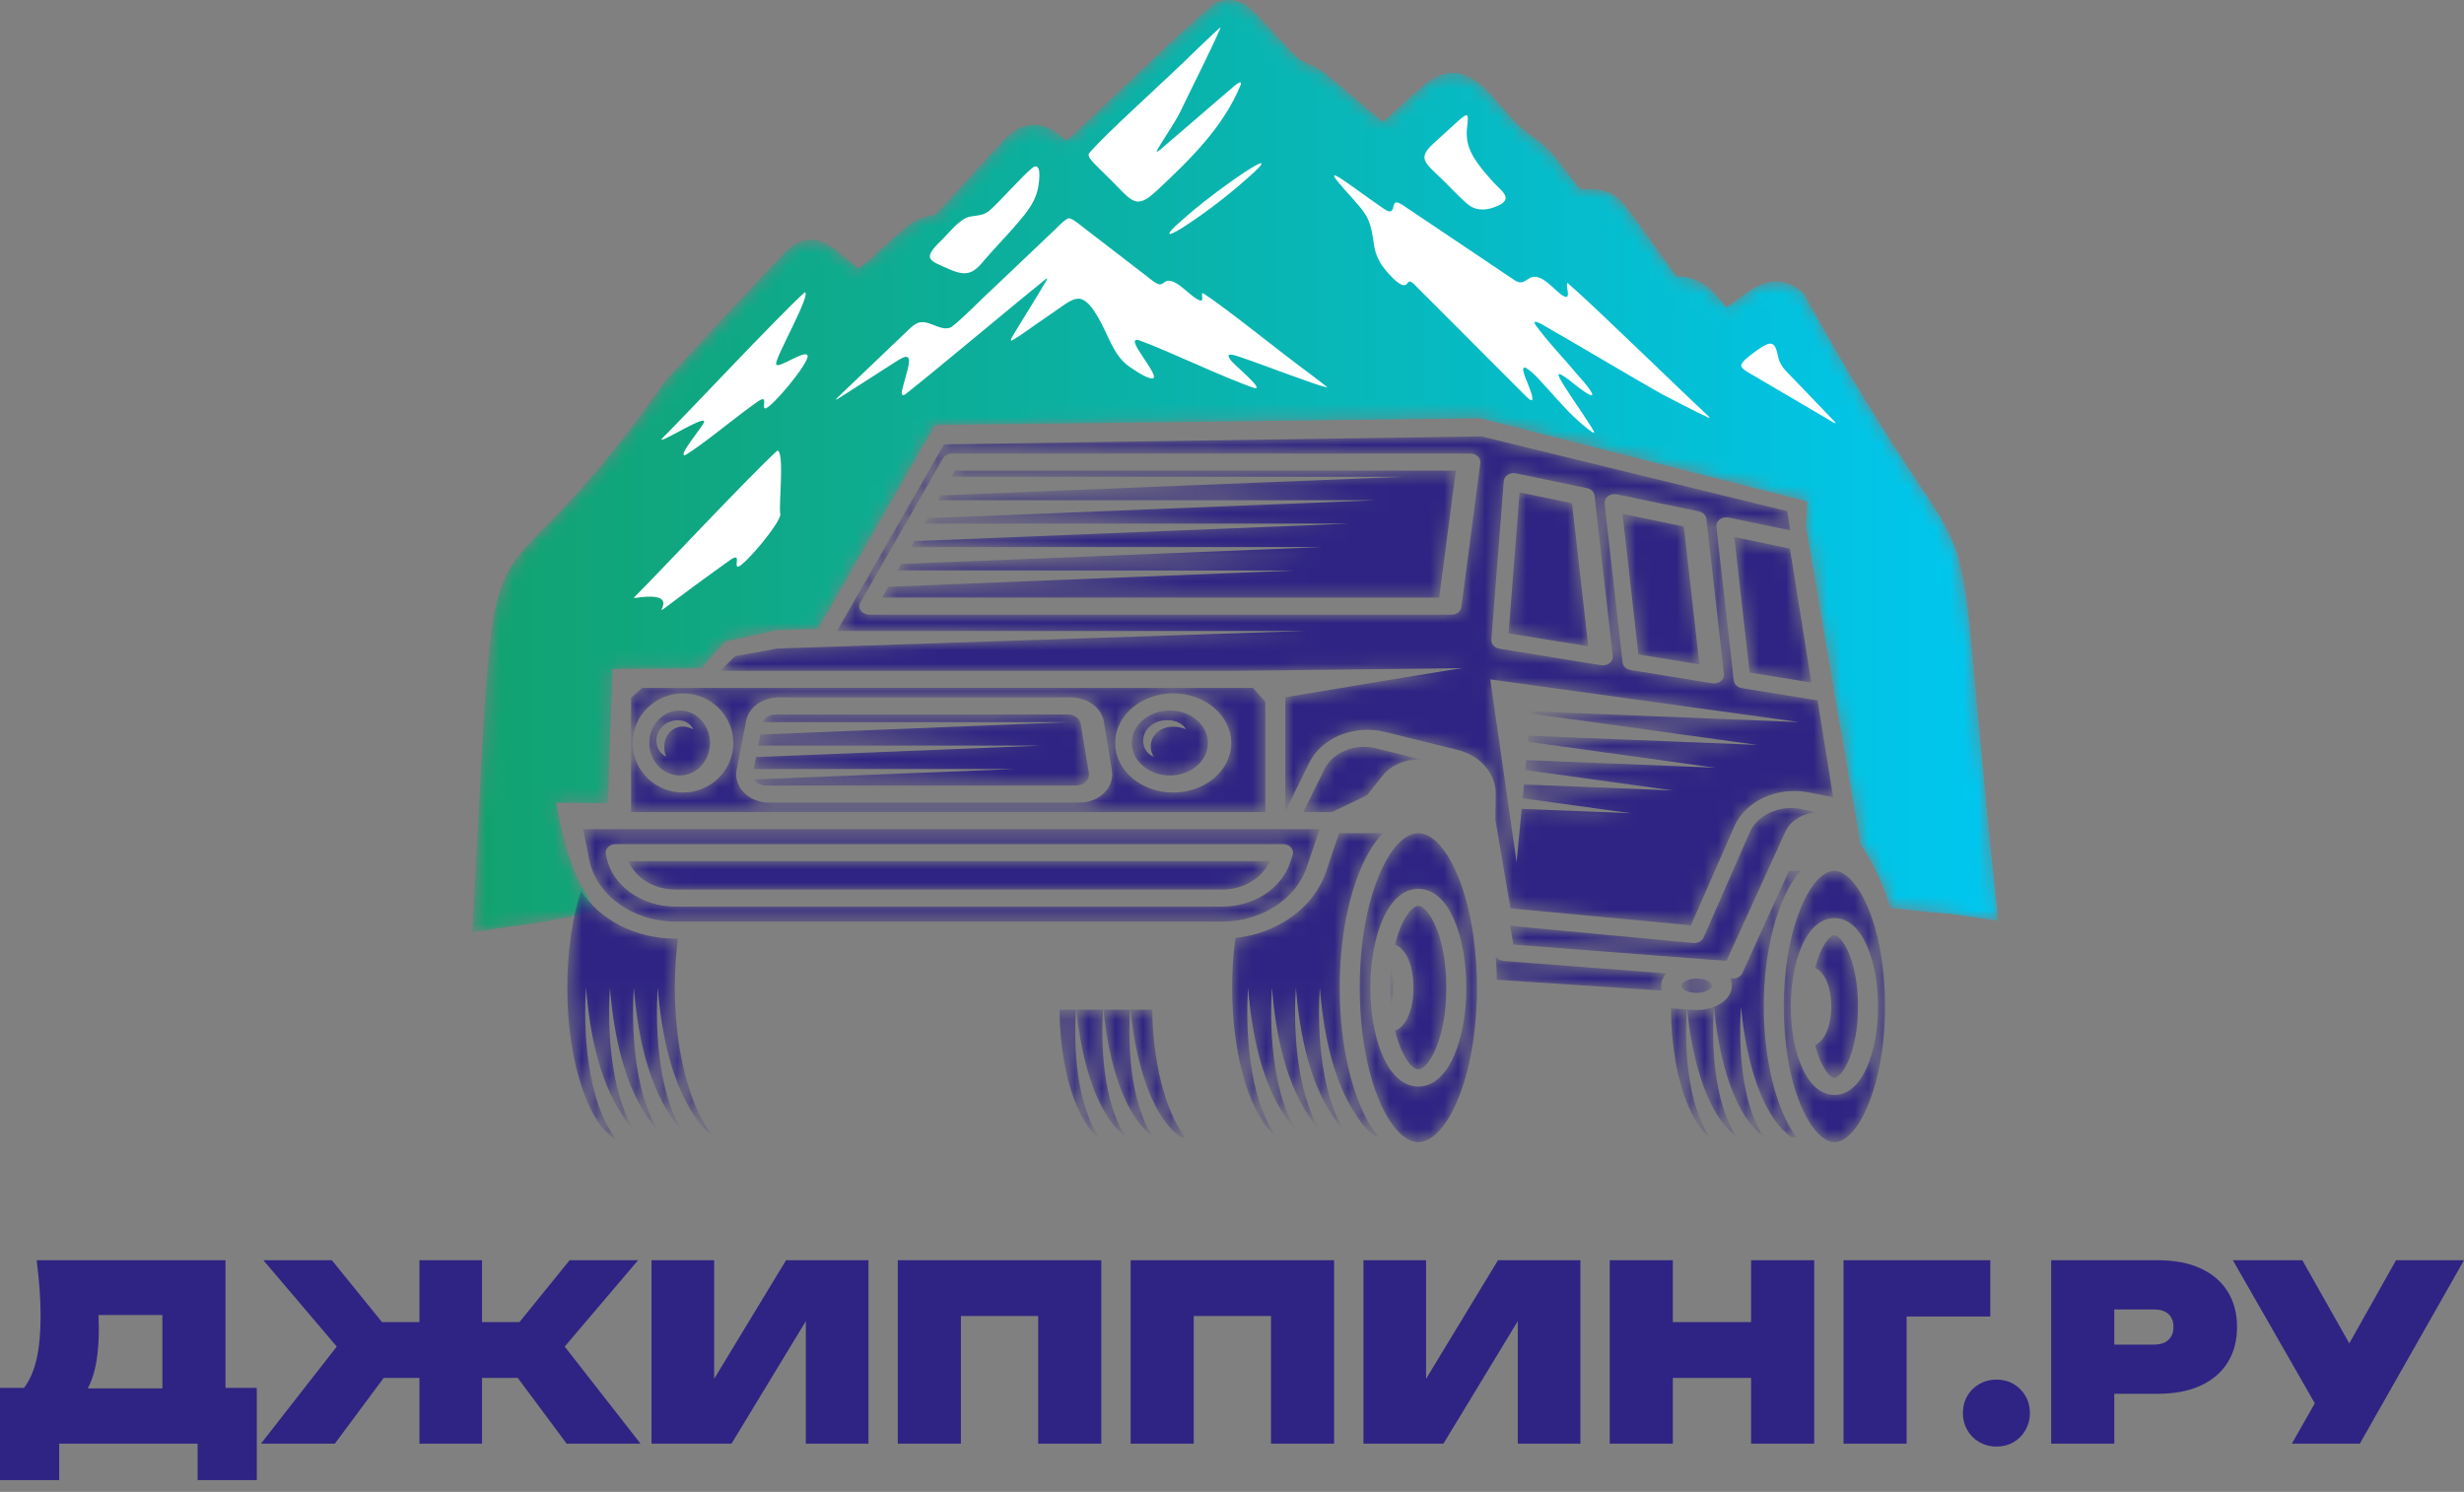 <svg width="180" height="109" viewBox="0 0 180 109" fill="none" xmlns="http://www.w3.org/2000/svg">
<rect x="0" y="0" width="180" height="109" fill="#808080" stroke="none"/>
<path d="M0 108.138V101.402H1.751C2.156 100.878 2.46 100.193 2.662 99.347C2.865 98.466 2.966 97.394 2.966 96.131C2.966 95.524 2.942 94.887 2.894 94.22C2.847 93.553 2.775 92.838 2.68 92.076H16.473V101.402H18.759V108.138H14.436V105.476H4.324V108.138H0ZM7.2 96.078C7.212 96.435 7.218 96.775 7.218 97.096C7.218 98.43 7.087 99.538 6.825 100.419C6.706 100.801 6.569 101.14 6.414 101.438H11.863V96.078H7.2ZM30.64 105.476V100.669H28.032L24.459 105.476H19.063L24.602 98.383L19.242 92.076H24.244L27.907 96.596H30.64V92.076H35.214V96.596H37.948L41.61 92.076H46.612L41.253 98.383L46.791 105.476H41.395L37.822 100.669H35.214V105.476H30.64ZM47.595 105.476V92.076H52.169V100.741L57.421 92.076H63.442V105.476H58.868V96.525L53.437 105.476H47.595ZM80.451 92.076V105.476H75.841V96.149H70.195V105.476H65.586V92.076H80.451ZM97.459 92.076V105.476H92.85V96.149H87.204V105.476H82.595V92.076H97.459ZM99.603 105.476V92.076H104.177V100.741L109.43 92.076H115.45V105.476H110.877V96.525L105.445 105.476H99.603ZM117.594 92.076H122.203V96.596H127.92V92.076H132.53V105.476H127.92V100.669H122.203V105.476H117.594V92.076ZM145.394 92.076V96.185H139.283V105.476H134.674V92.076H145.394ZM145.84 105.69C145.388 105.69 144.974 105.583 144.599 105.368C144.223 105.154 143.928 104.859 143.714 104.484C143.5 104.109 143.393 103.695 143.393 103.242C143.393 102.778 143.5 102.361 143.714 101.992C143.928 101.622 144.223 101.331 144.599 101.116C144.974 100.902 145.388 100.795 145.84 100.795C146.305 100.795 146.722 100.902 147.091 101.116C147.46 101.331 147.752 101.622 147.966 101.992C148.181 102.361 148.288 102.778 148.288 103.242C148.288 103.695 148.181 104.109 147.966 104.484C147.752 104.859 147.46 105.154 147.091 105.368C146.722 105.583 146.305 105.69 145.84 105.69ZM157.65 92.076C158.865 92.076 159.904 92.275 160.767 92.674C161.631 93.074 162.289 93.639 162.742 94.372C163.194 95.104 163.421 95.965 163.421 96.954C163.421 97.942 163.194 98.803 162.742 99.535C162.289 100.268 161.631 100.833 160.767 101.232C159.904 101.631 158.865 101.831 157.65 101.831H154.452V105.476H149.842V92.076H157.65ZM154.452 98.24H157.346C157.799 98.24 158.15 98.127 158.4 97.9C158.65 97.674 158.775 97.358 158.775 96.954C158.775 96.536 158.65 96.218 158.4 95.998C158.15 95.777 157.799 95.667 157.346 95.667H154.452V98.24ZM167.423 105.476L169.102 102.528L163.117 92.076H168.191L171.621 98.15L175.033 92.076H180L172.389 105.476H167.423Z" fill="#2F2483"/>
<mask id="mask0_2001_39" style="mask-type:luminance" maskUnits="userSpaceOnUse" x="34" y="0" width="112" height="69">
<path d="M48.625 27.803C52.273 23.805 56.012 19.799 57.32 18.483L57.431 18.372C57.711 18.091 58.292 17.505 59.244 17.505C59.557 17.505 59.87 17.571 60.172 17.703L60.253 17.737L60.33 17.779C60.95 18.117 61.488 18.578 62.008 19.023C62.261 19.239 62.518 19.46 62.757 19.638C62.815 19.587 62.871 19.537 62.917 19.495C63.037 19.386 63.152 19.281 63.262 19.188C63.573 18.913 63.899 18.617 64.23 18.318C64.867 17.741 65.526 17.144 66.135 16.631C66.895 15.986 67.631 15.82 68.119 15.71C68.212 15.689 68.294 15.67 68.365 15.651C68.379 15.638 68.397 15.621 68.418 15.601C69.032 14.935 70.08 13.787 71.09 12.681C71.911 11.783 72.706 10.911 73.225 10.346C73.556 9.983 74.344 9.117 75.563 9.117C75.971 9.117 76.377 9.22 76.742 9.417C77.177 9.639 77.573 9.959 77.919 10.271C78.869 9.393 80.16 8.169 81.505 6.894C84.276 4.267 87.141 1.551 88.505 0.436L88.868 0.141L89.327 0.046C89.476 0.016 89.627 5.34058e-05 89.778 5.34058e-05C90.594 5.34058e-05 91.123 0.436 91.298 0.579C91.583 0.818 91.817 1.065 92.024 1.284C92.337 1.608 92.684 1.985 93.05 2.385C93.638 3.025 94.304 3.749 94.837 4.252C94.959 4.365 95.14 4.451 95.478 4.605C95.683 4.699 95.915 4.804 96.166 4.941L96.2 4.96L96.234 4.979C96.868 5.356 97.414 5.831 97.942 6.289C98.14 6.461 98.341 6.635 98.549 6.804C98.549 6.804 100.597 8.539 101.036 8.91C101.402 8.575 102.836 7.26 102.836 7.26C103.233 6.895 103.647 6.514 104.023 6.212C104.376 5.928 105.117 5.328 106.128 5.328C106.617 5.328 107.098 5.467 107.555 5.739C108.215 6.124 108.771 6.731 109.376 7.427C109.548 7.619 109.721 7.814 109.893 8.009C110.233 8.394 110.553 8.758 110.877 9.09C111.173 9.39 111.469 9.603 111.812 9.85C112.236 10.154 112.716 10.499 113.219 11.029C113.707 11.549 114.115 12.093 114.51 12.617C114.721 12.899 114.922 13.165 115.122 13.411L115.135 13.428C115.39 13.749 115.494 13.796 115.498 13.798L115.537 13.803C115.591 13.811 115.66 13.814 115.763 13.814C115.819 13.814 115.875 13.814 115.928 13.813C116 13.812 116.069 13.811 116.137 13.811C116.542 13.811 117.62 13.811 118.5 14.76L118.543 14.806L118.582 14.854C119.284 15.719 120.126 16.904 120.94 18.051C121.474 18.801 121.976 19.511 122.399 20.072L122.425 20.106C122.425 20.106 122.481 20.187 122.494 20.206C122.5 20.206 122.604 20.205 122.652 20.204L122.736 20.202L122.82 20.208C124.517 20.32 125.457 21.587 126.078 22.425C126.091 22.442 126.103 22.459 126.116 22.475C126.286 22.351 126.468 22.215 126.647 22.081C127.064 21.768 127.495 21.445 127.878 21.203C128.337 20.899 128.963 20.558 129.751 20.558C130.289 20.558 131.077 20.721 131.799 21.495C146.469 48.08 141.859 29.111 145.987 67.297C140.695 66.459 143.399 66.953 138.083 66.334L138.083 66.333C137.355 63.705 135.913 61.675 135.913 61.675L133.99 50.565L131.908 38.345L132.034 36.642L108.124 30.562L68.319 31.05L59.759 45.951L56.77 46.043L52.962 46.88L51.243 48.83L44.741 48.877L44.419 58.687L40.612 58.635C40.612 58.635 41.347 62.678 42.293 64.358C42.623 64.946 43.206 65.943 43.489 66.611C42.105 66.864 40.465 67.26 39.089 67.452C36.696 67.785 36.889 67.74 34.5 68.118C36.503 31.892 34.473 48.105 48.625 27.803Z" fill="white"/>
</mask>
<g mask="url(#mask0_2001_39)">
<path d="M48.625 27.803C52.273 23.805 56.012 19.799 57.32 18.483L57.431 18.372C57.711 18.091 58.292 17.505 59.244 17.505C59.557 17.505 59.87 17.571 60.172 17.703L60.253 17.737L60.33 17.779C60.95 18.117 61.488 18.578 62.008 19.023C62.261 19.239 62.518 19.46 62.757 19.638C62.815 19.587 62.871 19.537 62.917 19.495C63.037 19.386 63.152 19.281 63.262 19.188C63.573 18.913 63.899 18.617 64.23 18.318C64.867 17.741 65.526 17.144 66.135 16.631C66.895 15.986 67.631 15.82 68.119 15.71C68.212 15.689 68.294 15.67 68.365 15.651C68.379 15.638 68.397 15.621 68.418 15.601C69.032 14.935 70.08 13.787 71.09 12.681C71.911 11.783 72.706 10.911 73.225 10.346C73.556 9.983 74.344 9.117 75.563 9.117C75.971 9.117 76.377 9.22 76.742 9.417C77.177 9.639 77.573 9.959 77.919 10.271C78.869 9.393 80.16 8.169 81.505 6.894C84.276 4.267 87.141 1.551 88.505 0.436L88.868 0.141L89.327 0.046C89.476 0.016 89.627 5.34058e-05 89.778 5.34058e-05C90.594 5.34058e-05 91.123 0.436 91.298 0.579C91.583 0.818 91.817 1.065 92.024 1.284C92.337 1.608 92.684 1.985 93.05 2.385C93.638 3.025 94.304 3.749 94.837 4.252C94.959 4.365 95.14 4.451 95.478 4.605C95.683 4.699 95.915 4.804 96.166 4.941L96.2 4.96L96.234 4.979C96.868 5.356 97.414 5.831 97.942 6.289C98.14 6.461 98.341 6.635 98.549 6.804C98.549 6.804 100.597 8.539 101.036 8.91C101.402 8.575 102.836 7.26 102.836 7.26C103.233 6.895 103.647 6.514 104.023 6.212C104.376 5.928 105.117 5.328 106.128 5.328C106.617 5.328 107.098 5.467 107.555 5.739C108.215 6.124 108.771 6.731 109.376 7.427C109.548 7.619 109.721 7.814 109.893 8.009C110.233 8.394 110.553 8.758 110.877 9.09C111.173 9.39 111.469 9.603 111.812 9.85C112.236 10.154 112.716 10.499 113.219 11.029C113.707 11.549 114.115 12.093 114.51 12.617C114.721 12.899 114.922 13.165 115.122 13.411L115.135 13.428C115.39 13.749 115.494 13.796 115.498 13.798L115.537 13.803C115.591 13.811 115.66 13.814 115.763 13.814C115.819 13.814 115.875 13.814 115.928 13.813C116 13.812 116.069 13.811 116.137 13.811C116.542 13.811 117.62 13.811 118.5 14.76L118.543 14.806L118.582 14.854C119.284 15.719 120.126 16.904 120.94 18.051C121.474 18.801 121.976 19.511 122.399 20.072L122.425 20.106C122.425 20.106 122.481 20.187 122.494 20.206C122.5 20.206 122.604 20.205 122.652 20.204L122.736 20.202L122.82 20.208C124.517 20.32 125.457 21.587 126.078 22.425C126.091 22.442 126.103 22.459 126.116 22.475C126.286 22.351 126.468 22.215 126.647 22.081C127.064 21.768 127.495 21.445 127.878 21.203C128.337 20.899 128.963 20.558 129.751 20.558C130.289 20.558 131.077 20.721 131.799 21.495C146.469 48.08 141.859 29.111 145.987 67.297C140.695 66.459 143.399 66.953 138.083 66.334L138.083 66.333C137.355 63.705 135.913 61.675 135.913 61.675L133.99 50.565L131.908 38.345L132.034 36.642L108.124 30.562L68.319 31.05L59.759 45.951L56.77 46.043L52.962 46.88L51.243 48.83L44.741 48.877L44.419 58.687L40.612 58.635C40.612 58.635 41.347 62.678 42.293 64.358C42.623 64.946 43.206 65.943 43.489 66.611C42.105 66.864 40.465 67.26 39.089 67.452C36.696 67.785 36.889 67.74 34.5 68.118C36.503 31.892 34.473 48.105 48.625 27.803Z" fill="url(#paint0_linear_2001_39)"/>
</g>
<path d="M55.914 29.844C55.76 29.833 55.823 29.61 55.822 29.498C55.83 29.396 55.837 29.296 55.818 29.233C55.729 28.975 55.088 29.55 54.911 29.656C53.504 30.667 51.488 32.369 50.072 33.248C49.387 33.444 51.412 31.075 51.426 30.846C51.642 30.272 48.733 32.074 48.368 32.13C48.237 32.162 48.382 32.03 48.441 31.957C49.948 30.478 56.689 23.266 58.785 21.356C59.333 21.396 56.592 26.185 56.699 26.6C56.779 27.031 58.86 25.474 59.001 25.993L59.003 26.003C59.04 26.608 56.418 29.732 55.914 29.844Z" fill="white"/>
<path d="M104.701 10.5C105.226 10.011 105.983 9.323 106.504 8.851C106.9 8.5 107.132 8.343 107.198 8.46L107.203 8.469C107.293 8.783 107.097 9.392 107.16 10.018C107.224 11.02 107.843 11.843 108.507 12.65C108.656 12.829 108.812 13.007 108.97 13.177C109.475 13.762 110.005 14.071 109.991 14.513C109.891 14.884 109.455 15.02 109.117 15.154C108.445 15.398 107.725 15.381 107.176 14.885C106.435 14.248 105.686 13.399 104.968 12.74C104.04 11.85 103.625 11.482 104.701 10.5Z" fill="white"/>
<path d="M79.537 11.222C80.935 9.591 84.864 6.145 87.42 3.619C88.217 2.867 88.816 2.284 89.046 2.086C89.077 2.06 89.103 2.041 89.12 2.033C89.143 2.022 89.154 2.027 89.155 2.047L89.154 2.051C88.417 3.758 87.067 6.392 86.208 8.192C85.746 9.11 85.076 10.013 84.562 10.911C84.274 11.444 85.044 10.661 85.801 10.037C87.053 8.96 88.674 7.565 89.849 6.554C90.033 6.407 90.788 5.681 90.632 6.202C89.377 9.276 86.947 11.647 84.542 13.894C84.145 14.241 83.669 14.727 83.142 14.727C82.778 14.726 82.406 14.434 81.963 13.98C81.481 13.476 80.864 12.865 80.377 12.391C80.027 12.045 79.759 11.778 79.628 11.581C79.534 11.439 79.505 11.329 79.537 11.222Z" fill="white"/>
<path d="M92.158 11.938C92.157 12.093 91.826 12.371 91.66 12.54C90.031 14.04 88.236 15.44 86.389 16.632C86.175 16.767 85.906 16.925 85.708 17.017C85.549 17.091 85.448 17.115 85.426 17.081C85.419 16.922 85.725 16.667 85.887 16.5C87.169 15.322 88.582 14.215 89.994 13.216C90.582 12.806 91.215 12.36 91.841 12.029C92.017 11.94 92.128 11.905 92.156 11.934L92.158 11.938Z" fill="white"/>
<path d="M68.775 17.556C69.418 16.928 70.038 16.053 70.817 15.836L70.838 15.831C71.47 15.704 71.893 15.791 72.441 15.245C73.259 14.487 74.692 12.837 75.454 12.235C76.201 11.744 75.876 13.674 75.765 14.006C75.522 14.875 74.954 15.585 74.362 16.272C73.595 17.173 72.729 18.058 71.937 18.97C71.108 20.012 70.602 20.215 69.355 19.674C67.855 19.009 67.337 18.941 68.775 17.556Z" fill="white"/>
<path d="M89.86 26.238L89.87 26.252C89.93 26.503 92.327 28.389 91.695 28.372C89.456 27.624 85.248 25.583 83.169 24.848C82.103 24.602 84.594 27.241 84.268 27.628C83.937 27.763 83.057 27.166 82.516 26.8C81.309 25.961 80.97 24.459 80.237 23.218C79.933 22.724 79.585 22.108 79.052 21.874C78.691 21.728 78.288 21.895 77.74 22.27C77.328 22.55 76.811 22.914 76.285 23.277C75.497 23.807 74.704 24.42 73.96 24.86C73.665 24.994 74.056 24.441 74.1 24.343C74.735 23.281 75.88 21.476 76.462 20.457C76.522 20.335 76.518 20.299 76.393 20.39C74.566 21.846 68.224 27.175 66.133 28.81C65.608 29.14 66.047 28.039 66.11 27.712C66.222 27.27 66.417 26.734 66.401 26.321C66.354 25.794 65.778 26.239 65.497 26.389C64.373 27.104 62.304 28.441 61.477 28.968C60.561 29.566 61.367 28.884 62.014 28.251C63.203 27.118 64.606 25.774 65.829 24.609C66.565 23.937 66.876 23.476 67.496 23.543C68.154 23.601 68.866 24.224 69.506 23.895C70.493 23.122 71.344 22.173 72.862 20.772C74.043 19.646 75.516 18.249 76.611 17.206C77.294 16.596 77.531 16.238 77.992 15.974C78.222 15.825 78.865 16.419 79.193 16.655C80.541 17.692 83.093 19.667 84.209 20.519C84.372 20.636 84.573 20.777 84.743 20.771C84.923 20.77 85.019 20.63 85.168 20.554C85.906 20.244 86.936 21.709 87.657 21.95C88.019 22.062 87.661 21.38 87.898 21.426C89.719 22.618 93.272 25.528 95.63 27.264C96.397 27.857 96.942 28.246 96.963 28.317C95.781 28.027 92.474 26.716 90.62 26.094C90.36 26.014 89.429 25.643 89.86 26.238Z" fill="white"/>
<path d="M124.802 30.512C123.761 30.03 122.518 29.367 121.444 28.818L121.427 28.81C119.27 27.596 114.965 25.021 112.666 23.714C112.429 23.591 111.936 23.328 112.157 23.718C112.974 24.874 114.309 26.249 115.423 27.589C116.297 28.562 116.715 29.247 115.816 28.664C115.387 28.392 114.803 27.883 114.399 27.598C113.466 26.935 113.92 27.633 114.368 28.35C114.865 29.134 116.201 31.052 116.436 31.52C116.555 31.812 116.021 31.349 115.928 31.285C114.897 30.476 114.065 29.532 113.139 28.491C112.628 27.96 112.072 27.235 111.467 26.876C110.957 26.67 111.597 27.945 111.672 28.197C112.033 29.095 112.113 29.606 111.456 28.934C110.045 27.522 105.844 23.313 103.916 21.383C103.519 21.03 103.107 20.44 102.902 20.593C102.839 20.653 102.788 20.754 102.705 20.801C102.61 20.86 102.485 20.839 102.38 20.794C101.983 20.613 101.533 20.129 101.121 19.617C100.748 19.148 100.5 18.595 100.394 18.006C100.248 17.153 100.186 16.266 99.66 15.544C99.095 14.625 95.484 11.214 98.918 13.715C99.652 14.235 100.496 14.85 101.029 15.212C101.432 15.478 101.716 15.63 101.801 15.046C101.891 14.656 102.113 14.758 102.493 14.998C104.118 16.082 108.762 19.218 110.55 20.411C111.094 20.799 111.28 20.618 111.767 20.305C112.638 19.851 113.637 21.355 114.217 21.625C114.868 21.995 114.292 20.729 114.523 20.68C116.469 22.366 121.973 27.76 124.785 30.388C124.848 30.451 124.976 30.581 124.802 30.512Z" fill="white"/>
<path d="M133.854 30.819C132.211 29.86 130.148 28.638 128.513 27.68C128.103 27.401 127.008 26.942 127.226 26.608L127.232 26.593C127.351 26.36 127.587 26.184 127.793 26.011C128.203 25.691 128.752 25.275 129.113 25.148C129.738 24.923 129.792 25.694 129.915 26.143C130.011 26.528 130.227 26.855 130.503 27.144C131.427 28.119 133.23 29.956 133.985 30.762C134.192 30.989 134.092 30.955 133.854 30.819Z" fill="white"/>
<mask id="mask1_2001_39" style="mask-type:luminance" maskUnits="userSpaceOnUse" x="78" y="73" width="5" height="11">
<path d="M82.226 83.03C80.555 80.511 80.416 76.163 80.58 73.765H78.639C78.885 76.519 79.809 81.251 82.226 83.03Z" fill="white"/>
</mask>
<g mask="url(#mask1_2001_39)">
<path d="M82.226 83.03C80.555 80.511 80.416 76.163 80.58 73.765H78.639C78.885 76.519 79.809 81.251 82.226 83.03Z" fill="#2F2483"/>
</g>
<mask id="mask2_2001_39" style="mask-type:luminance" maskUnits="userSpaceOnUse" x="80" y="73" width="5" height="11">
<path d="M84.204 83.03C82.533 80.511 82.394 76.163 82.557 73.765H80.616C80.863 76.519 81.787 81.251 84.204 83.03Z" fill="white"/>
</mask>
<g mask="url(#mask2_2001_39)">
<path d="M84.204 83.03C82.533 80.511 82.394 76.163 82.557 73.765H80.616C80.863 76.519 81.787 81.251 84.204 83.03Z" fill="#2F2483"/>
</g>
<mask id="mask3_2001_39" style="mask-type:luminance" maskUnits="userSpaceOnUse" x="77" y="73" width="4" height="11">
<path d="M78.649 80.774C79.139 81.94 79.752 82.791 80.357 83.191C78.583 80.699 78.435 76.214 78.603 73.766H77.395C77.419 76.422 77.861 78.904 78.649 80.774Z" fill="white"/>
</mask>
<g mask="url(#mask3_2001_39)">
<path d="M78.649 80.774C79.139 81.94 79.752 82.791 80.357 83.191C78.583 80.699 78.435 76.214 78.603 73.766H77.395C77.419 76.422 77.861 78.904 78.649 80.774Z" fill="#2F2483"/>
</g>
<mask id="mask4_2001_39" style="mask-type:luminance" maskUnits="userSpaceOnUse" x="82" y="73" width="5" height="11">
<path d="M84.175 73.766H82.594C82.842 76.54 83.776 81.322 86.234 83.07C86.254 83.082 86.274 83.093 86.294 83.104C86.367 83.1 86.46 83.095 86.572 83.088C85.034 81.046 84.209 77.35 84.175 73.766Z" fill="white"/>
</mask>
<g mask="url(#mask4_2001_39)">
<path d="M84.175 73.766H82.594C82.842 76.54 83.776 81.322 86.234 83.07C86.254 83.082 86.274 83.093 86.294 83.104C86.367 83.1 86.46 83.095 86.572 83.088C85.034 81.046 84.209 77.35 84.175 73.766Z" fill="#2F2483"/>
</g>
<mask id="mask5_2001_39" style="mask-type:luminance" maskUnits="userSpaceOnUse" x="41" y="65" width="12" height="19">
<path d="M50.81 80.793C49.897 78.622 49.368 75.792 49.305 72.768C49.301 72.566 49.299 72.364 49.299 72.161C49.299 70.93 49.377 69.727 49.525 68.581H49.368C46.404 68.581 43.79 67.191 42.443 65.074C41.837 66.958 41.442 69.382 41.442 72.161C41.442 78.084 43.233 82.406 45.055 83.28C42.796 80.467 42.611 75.016 42.812 72.161C43.081 75.453 43.788 79.425 45.967 82.182C46.056 82.286 46.156 82.396 46.264 82.504C44.512 79.553 44.376 74.772 44.559 72.161C44.828 75.453 45.535 79.425 47.713 82.182C47.802 82.286 47.903 82.396 48.01 82.504C46.259 79.553 46.122 74.772 46.305 72.161C46.575 75.453 47.281 79.425 49.46 82.182C49.549 82.286 49.649 82.396 49.757 82.504C48.005 79.553 47.869 74.772 48.051 72.161C48.321 75.453 49.028 79.425 51.206 82.182C51.428 82.442 51.712 82.732 52.029 82.949C51.579 82.367 51.169 81.645 50.81 80.793Z" fill="white"/>
</mask>
<g mask="url(#mask5_2001_39)">
<path d="M50.81 80.793C49.897 78.622 49.368 75.792 49.305 72.768C49.301 72.566 49.299 72.364 49.299 72.161C49.299 70.93 49.377 69.727 49.525 68.581H49.368C46.404 68.581 43.79 67.191 42.443 65.074C41.837 66.958 41.442 69.382 41.442 72.161C41.442 78.084 43.233 82.406 45.055 83.28C42.796 80.467 42.611 75.016 42.812 72.161C43.081 75.453 43.788 79.425 45.967 82.182C46.056 82.286 46.156 82.396 46.264 82.504C44.512 79.553 44.376 74.772 44.559 72.161C44.828 75.453 45.535 79.425 47.713 82.182C47.802 82.286 47.903 82.396 48.01 82.504C46.259 79.553 46.122 74.772 46.305 72.161C46.575 75.453 47.281 79.425 49.46 82.182C49.549 82.286 49.649 82.396 49.757 82.504C48.005 79.553 47.869 74.772 48.051 72.161C48.321 75.453 49.028 79.425 51.206 82.182C51.428 82.442 51.712 82.732 52.029 82.949C51.579 82.367 51.169 81.645 50.81 80.793Z" fill="#2F2483"/>
</g>
<mask id="mask6_2001_39" style="mask-type:luminance" maskUnits="userSpaceOnUse" x="130" y="63" width="8" height="21">
<path d="M131.003 71.296C131.004 71.286 131.008 71.277 131.01 71.267C131.405 68.956 132.418 67.078 134.008 67.078C136.099 67.078 137.194 70.327 137.194 73.537C137.194 76.746 136.099 79.996 134.008 79.996C132.418 79.996 131.405 78.117 131.01 75.806C131.008 75.796 131.004 75.788 131.003 75.778C130.995 75.737 130.991 75.696 130.985 75.656C130.967 75.542 130.95 75.429 130.936 75.314C130.927 75.25 130.919 75.185 130.912 75.12C130.897 74.99 130.883 74.86 130.872 74.728C130.869 74.681 130.865 74.634 130.862 74.587C130.85 74.435 130.841 74.283 130.834 74.131C130.833 74.109 130.833 74.087 130.833 74.066C130.826 73.889 130.822 73.713 130.822 73.537C130.822 73.361 130.826 73.185 130.833 73.009C130.833 72.987 130.833 72.965 130.834 72.942C130.841 72.79 130.85 72.639 130.862 72.487C130.865 72.44 130.869 72.393 130.872 72.346C130.883 72.215 130.897 72.085 130.912 71.955C130.919 71.889 130.927 71.824 130.936 71.759C130.95 71.645 130.967 71.532 130.984 71.419C130.991 71.379 130.995 71.337 131.003 71.296ZM130.305 73.537C130.305 76.28 130.751 78.85 131.56 80.774C132.254 82.422 133.192 83.446 134.008 83.446C135.756 83.446 137.711 79.208 137.711 73.537C137.711 70.794 137.265 68.223 136.456 66.3C135.762 64.652 134.824 63.628 134.008 63.628C132.478 63.628 130.791 66.873 130.392 71.483C130.364 71.812 130.342 72.149 130.327 72.491C130.313 72.834 130.305 73.182 130.305 73.537Z" fill="white"/>
</mask>
<g mask="url(#mask6_2001_39)">
<path d="M131.003 71.296C131.004 71.286 131.008 71.277 131.01 71.267C131.405 68.956 132.418 67.078 134.008 67.078C136.099 67.078 137.194 70.327 137.194 73.537C137.194 76.746 136.099 79.996 134.008 79.996C132.418 79.996 131.405 78.117 131.01 75.806C131.008 75.796 131.004 75.788 131.003 75.778C130.995 75.737 130.991 75.696 130.985 75.656C130.967 75.542 130.95 75.429 130.936 75.314C130.927 75.25 130.919 75.185 130.912 75.12C130.897 74.99 130.883 74.86 130.872 74.728C130.869 74.681 130.865 74.634 130.862 74.587C130.85 74.435 130.841 74.283 130.834 74.131C130.833 74.109 130.833 74.087 130.833 74.066C130.826 73.889 130.822 73.713 130.822 73.537C130.822 73.361 130.826 73.185 130.833 73.009C130.833 72.987 130.833 72.965 130.834 72.942C130.841 72.79 130.85 72.639 130.862 72.487C130.865 72.44 130.869 72.393 130.872 72.346C130.883 72.215 130.897 72.085 130.912 71.955C130.919 71.889 130.927 71.824 130.936 71.759C130.95 71.645 130.967 71.532 130.984 71.419C130.991 71.379 130.995 71.337 131.003 71.296ZM130.305 73.537C130.305 76.28 130.751 78.85 131.56 80.774C132.254 82.422 133.192 83.446 134.008 83.446C135.756 83.446 137.711 79.208 137.711 73.537C137.711 70.794 137.265 68.223 136.456 66.3C135.762 64.652 134.824 63.628 134.008 63.628C132.478 63.628 130.791 66.873 130.392 71.483C130.364 71.812 130.342 72.149 130.327 72.491C130.313 72.834 130.305 73.182 130.305 73.537Z" fill="#2F2483"/>
</g>
<mask id="mask7_2001_39" style="mask-type:luminance" maskUnits="userSpaceOnUse" x="122" y="71" width="4" height="2">
<path d="M125.054 72.018C125.054 71.774 124.566 71.492 123.937 71.492C123.677 71.492 123.442 71.54 123.254 71.615C123.059 71.692 122.915 71.799 122.854 71.906C122.852 71.908 122.851 71.909 122.85 71.911C122.842 71.927 122.836 71.942 122.831 71.957C122.83 71.96 122.829 71.963 122.827 71.966C122.823 71.983 122.82 72.001 122.82 72.018C122.82 72.04 122.826 72.064 122.833 72.087C122.835 72.09 122.836 72.092 122.836 72.095C122.866 72.166 122.935 72.242 123.036 72.309C123.043 72.314 123.05 72.319 123.057 72.323C123.086 72.342 123.118 72.359 123.151 72.376C123.167 72.383 123.182 72.39 123.197 72.397C123.222 72.408 123.248 72.418 123.275 72.428C123.3 72.438 123.326 72.448 123.353 72.456C123.381 72.465 123.411 72.473 123.442 72.481C123.459 72.486 123.476 72.491 123.494 72.495C123.542 72.505 123.592 72.515 123.643 72.522C123.737 72.536 123.835 72.543 123.937 72.543C124.566 72.543 125.054 72.261 125.054 72.018Z" fill="white"/>
</mask>
<g mask="url(#mask7_2001_39)">
<path d="M125.054 72.018C125.054 71.774 124.566 71.492 123.937 71.492C123.677 71.492 123.442 71.54 123.254 71.615C123.059 71.692 122.915 71.799 122.854 71.906C122.852 71.908 122.851 71.909 122.85 71.911C122.842 71.927 122.836 71.942 122.831 71.957C122.83 71.96 122.829 71.963 122.827 71.966C122.823 71.983 122.82 72.001 122.82 72.018C122.82 72.04 122.826 72.064 122.833 72.087C122.835 72.09 122.836 72.092 122.836 72.095C122.866 72.166 122.935 72.242 123.036 72.309C123.043 72.314 123.05 72.319 123.057 72.323C123.086 72.342 123.118 72.359 123.151 72.376C123.167 72.383 123.182 72.39 123.197 72.397C123.222 72.408 123.248 72.418 123.275 72.428C123.3 72.438 123.326 72.448 123.353 72.456C123.381 72.465 123.411 72.473 123.442 72.481C123.459 72.486 123.476 72.491 123.494 72.495C123.542 72.505 123.592 72.515 123.643 72.522C123.737 72.536 123.835 72.543 123.937 72.543C124.566 72.543 125.054 72.261 125.054 72.018Z" fill="#2F2483"/>
</g>
<mask id="mask8_2001_39" style="mask-type:luminance" maskUnits="userSpaceOnUse" x="123" y="73" width="4" height="11">
<path d="M123.486 73.763L123.256 73.748C123.5 76.499 124.422 81.248 126.845 83.03C125.125 80.438 125.027 75.912 125.213 73.564C124.839 73.708 124.405 73.791 123.937 73.791C123.782 73.791 123.632 73.781 123.486 73.763Z" fill="white"/>
</mask>
<g mask="url(#mask8_2001_39)">
<path d="M123.486 73.763L123.256 73.748C123.5 76.499 124.422 81.248 126.845 83.03C125.125 80.438 125.027 75.912 125.213 73.564C124.839 73.708 124.405 73.791 123.937 73.791C123.782 73.791 123.632 73.781 123.486 73.763Z" fill="#2F2483"/>
</g>
<mask id="mask9_2001_39" style="mask-type:luminance" maskUnits="userSpaceOnUse" x="122" y="73" width="3" height="11">
<path d="M123.319 80.774C123.783 81.875 124.355 82.696 124.928 83.12C123.194 80.608 123.054 76.168 123.223 73.746L122.066 73.67C122.079 76.363 122.523 78.882 123.319 80.774Z" fill="white"/>
</mask>
<g mask="url(#mask9_2001_39)">
<path d="M123.319 80.774C123.783 81.875 124.355 82.696 124.928 83.12C123.194 80.608 123.054 76.168 123.223 73.746L122.066 73.67C122.079 76.363 122.523 78.882 123.319 80.774Z" fill="#2F2483"/>
</g>
<mask id="mask10_2001_39" style="mask-type:luminance" maskUnits="userSpaceOnUse" x="125" y="63" width="7" height="21">
<path d="M128.844 73.537C128.844 69.662 129.773 65.612 131.534 63.627H130.686L127.282 71.094C127.172 71.335 126.901 71.492 126.602 71.492C126.58 71.492 126.559 71.491 126.537 71.489L126.398 71.479C126.473 71.648 126.514 71.829 126.514 72.018C126.514 72.689 125.997 73.261 125.217 73.563C125.435 76.281 126.343 81.207 128.822 83.031C127.096 80.428 127.003 75.877 127.192 73.537C127.409 76.269 128.326 81.273 130.851 83.07C130.872 83.082 130.892 83.093 130.912 83.104C130.995 83.1 131.107 83.093 131.241 83.086C129.671 80.999 128.844 77.191 128.844 73.537Z" fill="white"/>
</mask>
<g mask="url(#mask10_2001_39)">
<path d="M128.844 73.537C128.844 69.662 129.773 65.612 131.534 63.627H130.686L127.282 71.094C127.172 71.335 126.901 71.492 126.602 71.492C126.58 71.492 126.559 71.491 126.537 71.489L126.398 71.479C126.473 71.648 126.514 71.829 126.514 72.018C126.514 72.689 125.997 73.261 125.217 73.563C125.435 76.281 126.343 81.207 128.822 83.031C127.096 80.428 127.003 75.877 127.192 73.537C127.409 76.269 128.326 81.273 130.851 83.07C130.872 83.082 130.892 83.093 130.912 83.104C130.995 83.1 131.107 83.093 131.241 83.086C129.671 80.999 128.844 77.191 128.844 73.537Z" fill="#2F2483"/>
</g>
<mask id="mask11_2001_39" style="mask-type:luminance" maskUnits="userSpaceOnUse" x="132" y="68" width="4" height="11">
<path d="M134.008 78.748C134.524 78.748 135.733 76.975 135.733 73.537C135.733 70.099 134.524 68.326 134.008 68.326C133.66 68.326 132.995 69.135 132.6 70.718C133.409 71.088 133.78 72.315 133.78 73.537C133.78 74.758 133.409 75.986 132.6 76.356C132.995 77.939 133.66 78.748 134.008 78.748Z" fill="white"/>
</mask>
<g mask="url(#mask11_2001_39)">
<path d="M134.008 78.748C134.524 78.748 135.733 76.975 135.733 73.537C135.733 70.099 134.524 68.326 134.008 68.326C133.66 68.326 132.995 69.135 132.6 70.718C133.409 71.088 133.78 72.315 133.78 73.537C133.78 74.758 133.409 75.986 132.6 76.356C132.995 77.939 133.66 78.748 134.008 78.748Z" fill="#2F2483"/>
</g>
<mask id="mask12_2001_39" style="mask-type:luminance" maskUnits="userSpaceOnUse" x="132" y="73" width="1" height="2">
<path d="M132.293 74.058C132.31 73.9 132.319 73.726 132.319 73.537C132.319 73.348 132.31 73.175 132.293 73.017C132.286 73.189 132.282 73.362 132.282 73.537C132.282 73.712 132.286 73.885 132.293 74.058Z" fill="white"/>
</mask>
<g mask="url(#mask12_2001_39)">
<path d="M132.293 74.058C132.31 73.9 132.319 73.726 132.319 73.537C132.319 73.348 132.31 73.175 132.293 73.017C132.286 73.189 132.282 73.362 132.282 73.537C132.282 73.712 132.286 73.885 132.293 74.058Z" fill="#2F2483"/>
</g>
<mask id="mask13_2001_39" style="mask-type:luminance" maskUnits="userSpaceOnUse" x="110" y="35" width="7" height="13">
<path d="M114.841 36.771L111.008 35.974L110.204 46.274L116.023 47.22L114.841 36.771Z" fill="white"/>
</mask>
<g mask="url(#mask13_2001_39)">
<path d="M114.841 36.771L111.008 35.974L110.204 46.274L116.023 47.22L114.841 36.771Z" fill="#2F2483"/>
</g>
<mask id="mask14_2001_39" style="mask-type:luminance" maskUnits="userSpaceOnUse" x="47" y="51" width="5" height="6">
<path d="M49.599 53.111C48.571 53.373 48.336 54.474 48.663 55.288C47.856 54.879 47.741 53.833 48.284 53.19C48.687 52.657 49.632 52.422 50.244 52.826C50.429 52.948 50.569 53.104 50.637 53.279C50.263 53.098 49.899 53.047 49.599 53.111ZM49.65 51.908C48.427 51.908 47.433 52.973 47.433 54.283C47.433 55.592 48.427 56.658 49.65 56.658C50.872 56.658 51.867 55.592 51.867 54.283C51.867 52.973 50.872 51.908 49.65 51.908Z" fill="white"/>
</mask>
<g mask="url(#mask14_2001_39)">
<path d="M49.599 53.111C48.571 53.373 48.336 54.474 48.663 55.288C47.856 54.879 47.741 53.833 48.284 53.19C48.687 52.657 49.632 52.422 50.244 52.826C50.429 52.948 50.569 53.104 50.637 53.279C50.263 53.098 49.899 53.047 49.599 53.111ZM49.65 51.908C48.427 51.908 47.433 52.973 47.433 54.283C47.433 55.592 48.427 56.658 49.65 56.658C50.872 56.658 51.867 55.592 51.867 54.283C51.867 52.973 50.872 51.908 49.65 51.908Z" fill="#2F2483"/>
</g>
<mask id="mask15_2001_39" style="mask-type:luminance" maskUnits="userSpaceOnUse" x="126" y="39" width="7" height="11">
<path d="M126.693 39.237L127.812 49.136L132.326 49.87L130.755 40.081L126.693 39.237Z" fill="white"/>
</mask>
<g mask="url(#mask15_2001_39)">
<path d="M126.693 39.237L127.812 49.136L132.326 49.87L130.755 40.081L126.693 39.237Z" fill="#2F2483"/>
</g>
<mask id="mask16_2001_39" style="mask-type:luminance" maskUnits="userSpaceOnUse" x="135" y="60" width="1" height="1">
<path d="M135.415 60.131L135.235 60.056L135.385 60.417L135.415 60.131Z" fill="white"/>
</mask>
<g mask="url(#mask16_2001_39)">
<path d="M135.415 60.131L135.235 60.056L135.385 60.417L135.415 60.131Z" fill="#2F2483"/>
</g>
<mask id="mask17_2001_39" style="mask-type:luminance" maskUnits="userSpaceOnUse" x="118" y="37" width="7" height="12">
<path d="M124.146 48.54L123.007 38.47L118.527 37.538L119.688 47.816L124.146 48.54Z" fill="white"/>
</mask>
<g mask="url(#mask17_2001_39)">
<path d="M124.146 48.54L123.007 38.47L118.527 37.538L119.688 47.816L124.146 48.54Z" fill="#2F2483"/>
</g>
<mask id="mask18_2001_39" style="mask-type:luminance" maskUnits="userSpaceOnUse" x="64" y="34" width="43" height="10">
<path d="M67.762 37.862L67.535 38.257H98.567L66.804 39.532L66.553 39.971H96.562L65.846 41.203L65.571 41.683H94.556L64.888 42.873L64.436 43.663H105.134L106.355 34.384H69.755L69.499 34.832H102.578L68.719 36.191L68.517 36.545H100.572L67.762 37.862Z" fill="white"/>
</mask>
<g mask="url(#mask18_2001_39)">
<path d="M67.762 37.862L67.535 38.257H98.567L66.804 39.532L66.553 39.971H96.562L65.846 41.203L65.571 41.683H94.556L64.888 42.873L64.436 43.663H105.134L106.355 34.384H69.755L69.499 34.832H102.578L68.719 36.191L68.517 36.545H100.572L67.762 37.862Z" fill="#2F2483"/>
</g>
<mask id="mask19_2001_39" style="mask-type:luminance" maskUnits="userSpaceOnUse" x="55" y="52" width="25" height="6">
<path d="M78.951 52.902C78.885 52.502 78.478 52.2 78.006 52.2H56.639C56.221 52.2 55.863 52.43 55.735 52.76H78.14L55.547 53.666L55.391 54.473H76.134L55.229 55.311L55.06 56.185H74.129L55.101 56.948C55.133 57.004 55.174 57.058 55.223 57.107C55.405 57.289 55.67 57.395 55.951 57.395H78.596C78.877 57.395 79.132 57.295 79.316 57.114C79.5 56.933 79.579 56.702 79.541 56.465L78.951 52.902Z" fill="white"/>
</mask>
<g mask="url(#mask19_2001_39)">
<path d="M78.951 52.902C78.885 52.502 78.478 52.2 78.006 52.2H56.639C56.221 52.2 55.863 52.43 55.735 52.76H78.14L55.547 53.666L55.391 54.473H76.134L55.229 55.311L55.06 56.185H74.129L55.101 56.948C55.133 57.004 55.174 57.058 55.223 57.107C55.405 57.289 55.67 57.395 55.951 57.395H78.596C78.877 57.395 79.132 57.295 79.316 57.114C79.5 56.933 79.579 56.702 79.541 56.465L78.951 52.902Z" fill="#2F2483"/>
</g>
<mask id="mask20_2001_39" style="mask-type:luminance" maskUnits="userSpaceOnUse" x="52" y="31" width="82" height="37">
<path d="M106.756 44.356C106.714 44.672 106.403 44.91 106.031 44.91H63.509C63.257 44.91 63.023 44.799 62.889 44.616C62.756 44.434 62.742 44.205 62.853 44.011L66.341 37.928C66.343 37.919 66.345 37.911 66.349 37.902C66.361 37.884 66.375 37.865 66.388 37.846L68.887 33.486C69.01 33.272 69.264 33.138 69.543 33.138H107.416C107.624 33.138 107.821 33.213 107.96 33.345C108.099 33.477 108.164 33.654 108.141 33.831L106.756 44.356ZM108.868 49.637L131.456 52.76L111.832 51.972L111.816 52.135L128.381 54.424L111.664 53.753L111.622 54.197L125.305 56.089L111.495 55.535L111.427 56.261L122.23 57.754L111.328 57.316L111.233 58.324L119.155 59.418L111.16 59.097L110.791 63.004L108.868 49.637ZM109.852 35.15C109.867 34.967 109.975 34.798 110.149 34.69C110.323 34.581 110.545 34.543 110.754 34.586L115.935 35.664C116.237 35.727 116.459 35.946 116.488 36.21L117.814 47.928C117.836 48.124 117.749 48.317 117.579 48.449C117.443 48.555 117.267 48.612 117.086 48.612C117.042 48.612 116.996 48.608 116.95 48.601L109.539 47.397C109.177 47.337 108.923 47.057 108.948 46.742L109.852 35.15ZM117.466 36.253C117.645 36.121 117.887 36.07 118.117 36.117L124.1 37.363C124.403 37.425 124.625 37.645 124.655 37.909L125.937 49.249C125.959 49.444 125.872 49.637 125.703 49.769C125.566 49.875 125.39 49.932 125.21 49.932C125.165 49.932 125.119 49.929 125.073 49.921L119.122 48.953C118.803 48.902 118.562 48.677 118.531 48.401L117.217 36.784C117.195 36.583 117.287 36.385 117.466 36.253ZM101.172 53.477L106.476 54.788C108.137 55.199 109.284 56.517 109.266 57.994L109.244 59.916L110.346 66.368L123.526 67.604L126.689 60.388C127.513 58.506 129.862 57.437 132.151 57.9L133.918 58.256L132.78 51.174L127.245 50.274C126.926 50.222 126.685 49.997 126.655 49.721L125.384 38.483C125.361 38.281 125.453 38.083 125.632 37.951C125.81 37.819 126.054 37.769 126.283 37.816L130.785 38.753L130.559 37.347L108.221 31.883L68.961 32.464L61.144 46.099H95.324L56.778 47.383L53.701 47.944L52.605 49.014H90.311L90.308 49.012C90.374 49.011 106.561 48.821 106.856 48.815C106.86 48.815 106.861 48.815 106.856 48.815C106.625 48.82 96.663 50.479 93.881 50.943C93.89 50.983 93.896 51.022 93.896 51.062V59.282L95.64 55.733C96.546 53.891 98.924 52.921 101.172 53.477Z" fill="white"/>
</mask>
<g mask="url(#mask20_2001_39)">
<path d="M106.756 44.356C106.714 44.672 106.403 44.91 106.031 44.91H63.509C63.257 44.91 63.023 44.799 62.889 44.616C62.756 44.434 62.742 44.205 62.853 44.011L66.341 37.928C66.343 37.919 66.345 37.911 66.349 37.902C66.361 37.884 66.375 37.865 66.388 37.846L68.887 33.486C69.01 33.272 69.264 33.138 69.543 33.138H107.416C107.624 33.138 107.821 33.213 107.96 33.345C108.099 33.477 108.164 33.654 108.141 33.831L106.756 44.356ZM108.868 49.637L131.456 52.76L111.832 51.972L111.816 52.135L128.381 54.424L111.664 53.753L111.622 54.197L125.305 56.089L111.495 55.535L111.427 56.261L122.23 57.754L111.328 57.316L111.233 58.324L119.155 59.418L111.16 59.097L110.791 63.004L108.868 49.637ZM109.852 35.15C109.867 34.967 109.975 34.798 110.149 34.69C110.323 34.581 110.545 34.543 110.754 34.586L115.935 35.664C116.237 35.727 116.459 35.946 116.488 36.21L117.814 47.928C117.836 48.124 117.749 48.317 117.579 48.449C117.443 48.555 117.267 48.612 117.086 48.612C117.042 48.612 116.996 48.608 116.95 48.601L109.539 47.397C109.177 47.337 108.923 47.057 108.948 46.742L109.852 35.15ZM117.466 36.253C117.645 36.121 117.887 36.07 118.117 36.117L124.1 37.363C124.403 37.425 124.625 37.645 124.655 37.909L125.937 49.249C125.959 49.444 125.872 49.637 125.703 49.769C125.566 49.875 125.39 49.932 125.21 49.932C125.165 49.932 125.119 49.929 125.073 49.921L119.122 48.953C118.803 48.902 118.562 48.677 118.531 48.401L117.217 36.784C117.195 36.583 117.287 36.385 117.466 36.253ZM101.172 53.477L106.476 54.788C108.137 55.199 109.284 56.517 109.266 57.994L109.244 59.916L110.346 66.368L123.526 67.604L126.689 60.388C127.513 58.506 129.862 57.437 132.151 57.9L133.918 58.256L132.78 51.174L127.245 50.274C126.926 50.222 126.685 49.997 126.655 49.721L125.384 38.483C125.361 38.281 125.453 38.083 125.632 37.951C125.81 37.819 126.054 37.769 126.283 37.816L130.785 38.753L130.559 37.347L108.221 31.883L68.961 32.464L61.144 46.099H95.324L56.778 47.383L53.701 47.944L52.605 49.014H90.311L90.308 49.012C90.374 49.011 106.561 48.821 106.856 48.815C106.86 48.815 106.861 48.815 106.856 48.815C106.625 48.82 96.663 50.479 93.881 50.943C93.89 50.983 93.896 51.022 93.896 51.062V59.282L95.64 55.733C96.546 53.891 98.924 52.921 101.172 53.477Z" fill="#2F2483"/>
</g>
<mask id="mask21_2001_39" style="mask-type:luminance" maskUnits="userSpaceOnUse" x="95" y="54" width="9" height="6">
<path d="M101.012 56.66C101.589 55.934 102.547 55.501 103.575 55.501H103.861L100.522 54.674C98.987 54.294 97.362 54.958 96.743 56.217L95.211 59.334H97.297L99.857 58.11L101.012 56.66Z" fill="white"/>
</mask>
<g mask="url(#mask21_2001_39)">
<path d="M101.012 56.66C101.589 55.934 102.547 55.501 103.575 55.501H103.861L100.522 54.674C98.987 54.294 97.362 54.958 96.743 56.217L95.211 59.334H97.297L99.857 58.11L101.012 56.66Z" fill="#2F2483"/>
</g>
<mask id="mask22_2001_39" style="mask-type:luminance" maskUnits="userSpaceOnUse" x="82" y="51" width="7" height="6">
<path d="M84.027 53.059C84.725 52.408 86.187 52.471 86.636 53.279C86.22 53.11 85.822 53.062 85.46 53.108C84.27 53.255 83.727 54.382 84.285 55.288C83.34 54.902 83.266 53.656 84.027 53.059ZM88.241 54.283C88.241 52.973 86.993 51.908 85.46 51.908C83.927 51.908 82.679 52.973 82.679 54.283C82.679 55.592 83.927 56.658 85.46 56.658C86.993 56.658 88.241 55.592 88.241 54.283Z" fill="white"/>
</mask>
<g mask="url(#mask22_2001_39)">
<path d="M84.027 53.059C84.725 52.408 86.187 52.471 86.636 53.279C86.22 53.11 85.822 53.062 85.46 53.108C84.27 53.255 83.727 54.382 84.285 55.288C83.34 54.902 83.266 53.656 84.027 53.059ZM88.241 54.283C88.241 52.973 86.993 51.908 85.46 51.908C83.927 51.908 82.679 52.973 82.679 54.283C82.679 55.592 83.927 56.658 85.46 56.658C86.993 56.658 88.241 55.592 88.241 54.283Z" fill="#2F2483"/>
</g>
<mask id="mask23_2001_39" style="mask-type:luminance" maskUnits="userSpaceOnUse" x="46" y="50" width="47" height="10">
<path d="M85.704 57.905C83.365 57.905 81.463 56.281 81.463 54.283C81.463 52.286 83.365 50.66 85.704 50.66C88.043 50.66 89.945 52.286 89.945 54.283C89.945 56.281 88.043 57.905 85.704 57.905ZM80.662 57.932C80.203 58.383 79.539 58.642 78.839 58.642H56.194C55.484 58.642 54.813 58.377 54.354 57.913C53.894 57.451 53.697 56.843 53.812 56.244L54.5 52.68C54.694 51.68 55.696 50.954 56.882 50.954H78.249C79.445 50.954 80.473 51.715 80.64 52.727L81.23 56.291C81.328 56.882 81.121 57.481 80.662 57.932ZM49.894 57.905C47.866 57.905 46.215 56.281 46.215 54.283C46.215 52.286 47.866 50.66 49.894 50.66C51.921 50.66 53.571 52.286 53.571 54.283C53.571 56.281 51.921 57.905 49.894 57.905ZM92.435 51.273L91.533 50.261H46.906L46.101 50.985V59.334H92.435V51.273Z" fill="white"/>
</mask>
<g mask="url(#mask23_2001_39)">
<path d="M85.704 57.905C83.365 57.905 81.463 56.281 81.463 54.283C81.463 52.286 83.365 50.66 85.704 50.66C88.043 50.66 89.945 52.286 89.945 54.283C89.945 56.281 88.043 57.905 85.704 57.905ZM80.662 57.932C80.203 58.383 79.539 58.642 78.839 58.642H56.194C55.484 58.642 54.813 58.377 54.354 57.913C53.894 57.451 53.697 56.843 53.812 56.244L54.5 52.68C54.694 51.68 55.696 50.954 56.882 50.954H78.249C79.445 50.954 80.473 51.715 80.64 52.727L81.23 56.291C81.328 56.882 81.121 57.481 80.662 57.932ZM49.894 57.905C47.866 57.905 46.215 56.281 46.215 54.283C46.215 52.286 47.866 50.66 49.894 50.66C51.921 50.66 53.571 52.286 53.571 54.283C53.571 56.281 51.921 57.905 49.894 57.905ZM92.435 51.273L91.533 50.261H46.906L46.101 50.985V59.334H92.435V51.273Z" fill="#2F2483"/>
</g>
<mask id="mask24_2001_39" style="mask-type:luminance" maskUnits="userSpaceOnUse" x="110" y="59" width="23" height="12">
<path d="M130.421 60.772C130.448 60.714 130.477 60.657 130.508 60.602C130.519 60.582 130.532 60.564 130.544 60.545C130.565 60.509 130.587 60.475 130.611 60.441C130.626 60.419 130.642 60.397 130.659 60.376C130.681 60.346 130.704 60.317 130.727 60.289C130.746 60.267 130.765 60.246 130.784 60.224C130.807 60.198 130.831 60.173 130.856 60.148C130.878 60.127 130.898 60.105 130.921 60.084C130.945 60.061 130.97 60.04 130.995 60.018C131.02 59.997 131.043 59.976 131.068 59.956C131.093 59.937 131.119 59.919 131.145 59.9C131.203 59.858 131.261 59.818 131.322 59.78C131.341 59.769 131.359 59.756 131.378 59.745C131.412 59.725 131.447 59.708 131.483 59.69C131.506 59.678 131.529 59.665 131.552 59.654C131.588 59.637 131.624 59.621 131.66 59.605C131.684 59.595 131.709 59.584 131.733 59.575C131.77 59.559 131.808 59.546 131.845 59.533C131.871 59.523 131.895 59.515 131.921 59.507C131.96 59.495 131.998 59.483 132.037 59.472C132.063 59.466 132.089 59.459 132.116 59.453C132.155 59.443 132.195 59.434 132.234 59.425C132.261 59.42 132.287 59.416 132.314 59.412C132.389 59.399 132.466 59.389 132.542 59.381C132.571 59.379 132.6 59.375 132.629 59.373C132.663 59.371 132.698 59.371 132.732 59.37C132.762 59.368 132.792 59.367 132.822 59.367C132.823 59.367 132.823 59.367 132.823 59.367L131.571 59.113C129.997 58.794 128.38 59.531 127.813 60.825L124.452 68.495C124.335 68.763 124.021 68.927 123.689 68.897L110.321 67.644L110.555 69.013L120.502 69.774L122.8 69.951C122.801 69.951 122.801 69.951 122.801 69.951L126.12 70.205L130.421 60.772Z" fill="white"/>
</mask>
<g mask="url(#mask24_2001_39)">
<path d="M130.421 60.772C130.448 60.714 130.477 60.657 130.508 60.602C130.519 60.582 130.532 60.564 130.544 60.545C130.565 60.509 130.587 60.475 130.611 60.441C130.626 60.419 130.642 60.397 130.659 60.376C130.681 60.346 130.704 60.317 130.727 60.289C130.746 60.267 130.765 60.246 130.784 60.224C130.807 60.198 130.831 60.173 130.856 60.148C130.878 60.127 130.898 60.105 130.921 60.084C130.945 60.061 130.97 60.04 130.995 60.018C131.02 59.997 131.043 59.976 131.068 59.956C131.093 59.937 131.119 59.919 131.145 59.9C131.203 59.858 131.261 59.818 131.322 59.78C131.341 59.769 131.359 59.756 131.378 59.745C131.412 59.725 131.447 59.708 131.483 59.69C131.506 59.678 131.529 59.665 131.552 59.654C131.588 59.637 131.624 59.621 131.66 59.605C131.684 59.595 131.709 59.584 131.733 59.575C131.77 59.559 131.808 59.546 131.845 59.533C131.871 59.523 131.895 59.515 131.921 59.507C131.96 59.495 131.998 59.483 132.037 59.472C132.063 59.466 132.089 59.459 132.116 59.453C132.155 59.443 132.195 59.434 132.234 59.425C132.261 59.42 132.287 59.416 132.314 59.412C132.389 59.399 132.466 59.389 132.542 59.381C132.571 59.379 132.6 59.375 132.629 59.373C132.663 59.371 132.698 59.371 132.732 59.37C132.762 59.368 132.792 59.367 132.822 59.367C132.823 59.367 132.823 59.367 132.823 59.367L131.571 59.113C129.997 58.794 128.38 59.531 127.813 60.825L124.452 68.495C124.335 68.763 124.021 68.927 123.689 68.897L110.321 67.644L110.555 69.013L120.502 69.774L122.8 69.951C122.801 69.951 122.801 69.951 122.801 69.951L126.12 70.205L130.421 60.772Z" fill="#2F2483"/>
</g>
<mask id="mask25_2001_39" style="mask-type:luminance" maskUnits="userSpaceOnUse" x="99" y="60" width="9" height="24">
<path d="M107.119 72.161C107.119 75.749 105.914 79.381 103.612 79.381C101.861 79.381 100.746 77.28 100.311 74.696C100.31 74.691 100.309 74.687 100.307 74.682C100.304 74.661 100.302 74.638 100.298 74.616C100.271 74.451 100.247 74.285 100.226 74.117C100.22 74.075 100.216 74.034 100.211 73.992C100.191 73.823 100.173 73.652 100.159 73.481C100.156 73.444 100.154 73.408 100.151 73.371C100.137 73.189 100.126 73.007 100.118 72.824C100.117 72.804 100.117 72.785 100.116 72.766C100.108 72.564 100.105 72.362 100.105 72.161C100.105 71.959 100.108 71.757 100.116 71.555C100.117 71.536 100.117 71.516 100.118 71.497C100.126 71.314 100.137 71.131 100.151 70.95C100.154 70.913 100.156 70.876 100.159 70.84C100.173 70.668 100.191 70.498 100.211 70.329C100.216 70.287 100.22 70.245 100.226 70.204C100.247 70.035 100.271 69.868 100.298 69.703C100.302 69.682 100.304 69.66 100.307 69.638C100.309 69.634 100.31 69.63 100.311 69.625C100.746 67.041 101.861 64.939 103.612 64.939C105.914 64.939 107.119 68.572 107.119 72.161ZM103.612 60.874C101.586 60.874 99.329 65.509 99.329 72.161C99.329 78.811 101.586 83.446 103.612 83.446C105.637 83.446 107.895 78.811 107.895 72.161C107.895 71.891 107.889 71.622 107.882 71.355C107.88 71.305 107.878 71.258 107.877 71.209C107.848 70.363 107.782 69.529 107.677 68.72C107.674 68.698 107.673 68.675 107.673 68.652C107.673 68.652 107.673 68.652 107.673 68.651C107.056 63.935 105.257 60.874 103.612 60.874Z" fill="white"/>
</mask>
<g mask="url(#mask25_2001_39)">
<path d="M107.119 72.161C107.119 75.749 105.914 79.381 103.612 79.381C101.861 79.381 100.746 77.28 100.311 74.696C100.31 74.691 100.309 74.687 100.307 74.682C100.304 74.661 100.302 74.638 100.298 74.616C100.271 74.451 100.247 74.285 100.226 74.117C100.22 74.075 100.216 74.034 100.211 73.992C100.191 73.823 100.173 73.652 100.159 73.481C100.156 73.444 100.154 73.408 100.151 73.371C100.137 73.189 100.126 73.007 100.118 72.824C100.117 72.804 100.117 72.785 100.116 72.766C100.108 72.564 100.105 72.362 100.105 72.161C100.105 71.959 100.108 71.757 100.116 71.555C100.117 71.536 100.117 71.516 100.118 71.497C100.126 71.314 100.137 71.131 100.151 70.95C100.154 70.913 100.156 70.876 100.159 70.84C100.173 70.668 100.191 70.498 100.211 70.329C100.216 70.287 100.22 70.245 100.226 70.204C100.247 70.035 100.271 69.868 100.298 69.703C100.302 69.682 100.304 69.66 100.307 69.638C100.309 69.634 100.31 69.63 100.311 69.625C100.746 67.041 101.861 64.939 103.612 64.939C105.914 64.939 107.119 68.572 107.119 72.161ZM103.612 60.874C101.586 60.874 99.329 65.509 99.329 72.161C99.329 78.811 101.586 83.446 103.612 83.446C105.637 83.446 107.895 78.811 107.895 72.161C107.895 71.891 107.889 71.622 107.882 71.355C107.88 71.305 107.878 71.258 107.877 71.209C107.848 70.363 107.782 69.529 107.677 68.72C107.674 68.698 107.673 68.675 107.673 68.652C107.673 68.652 107.673 68.652 107.673 68.651C107.056 63.935 105.257 60.874 103.612 60.874Z" fill="#2F2483"/>
</g>
<mask id="mask26_2001_39" style="mask-type:luminance" maskUnits="userSpaceOnUse" x="90" y="60" width="12" height="24">
<path d="M100.689 83.062C100.203 82.46 99.762 81.702 99.38 80.792C98.466 78.622 97.937 75.792 97.874 72.768C97.871 72.566 97.868 72.364 97.868 72.161C97.868 68.909 98.405 65.843 99.38 63.528C99.848 62.415 100.404 61.523 101.023 60.874H97.82L96.862 63.711C95.983 66.311 93.339 68.199 90.25 68.529C90.097 69.651 90.011 70.867 90.011 72.161C90.011 77.662 91.555 81.782 93.237 83.042C91.15 80.168 90.98 74.938 91.175 72.161C91.444 75.453 92.151 79.425 94.33 82.181C94.419 82.286 94.519 82.396 94.627 82.504C92.876 79.553 92.739 74.772 92.921 72.161C93.191 75.453 93.897 79.425 96.076 82.181C96.166 82.286 96.266 82.396 96.373 82.504C94.622 79.553 94.485 74.772 94.668 72.161C94.939 75.453 95.644 79.425 97.823 82.181C97.912 82.286 98.012 82.396 98.119 82.504C96.369 79.553 96.232 74.772 96.415 72.161C96.685 75.453 97.39 79.425 99.569 82.181C99.835 82.493 100.188 82.846 100.583 83.067L100.689 83.062Z" fill="white"/>
</mask>
<g mask="url(#mask26_2001_39)">
<path d="M100.689 83.062C100.203 82.46 99.762 81.702 99.38 80.792C98.466 78.622 97.937 75.792 97.874 72.768C97.871 72.566 97.868 72.364 97.868 72.161C97.868 68.909 98.405 65.843 99.38 63.528C99.848 62.415 100.404 61.523 101.023 60.874H97.82L96.862 63.711C95.983 66.311 93.339 68.199 90.25 68.529C90.097 69.651 90.011 70.867 90.011 72.161C90.011 77.662 91.555 81.782 93.237 83.042C91.15 80.168 90.98 74.938 91.175 72.161C91.444 75.453 92.151 79.425 94.33 82.181C94.419 82.286 94.519 82.396 94.627 82.504C92.876 79.553 92.739 74.772 92.921 72.161C93.191 75.453 93.897 79.425 96.076 82.181C96.166 82.286 96.266 82.396 96.373 82.504C94.622 79.553 94.485 74.772 94.668 72.161C94.939 75.453 95.644 79.425 97.823 82.181C97.912 82.286 98.012 82.396 98.119 82.504C96.369 79.553 96.232 74.772 96.415 72.161C96.685 75.453 97.39 79.425 99.569 82.181C99.835 82.493 100.188 82.846 100.583 83.067L100.689 83.062Z" fill="#2F2483"/>
</g>
<mask id="mask27_2001_39" style="mask-type:luminance" maskUnits="userSpaceOnUse" x="101" y="66" width="5" height="13">
<path d="M103.258 72.16C103.258 73.548 102.837 74.947 101.912 75.307C102.36 77.154 103.138 78.134 103.612 78.134C104.307 78.134 105.658 76.025 105.658 72.16C105.658 68.295 104.307 66.187 103.612 66.187C103.138 66.187 102.36 67.166 101.912 69.014C102.837 69.374 103.258 70.772 103.258 72.16Z" fill="white"/>
</mask>
<g mask="url(#mask27_2001_39)">
<path d="M103.258 72.16C103.258 73.548 102.837 74.947 101.912 75.307C102.36 77.154 103.138 78.134 103.612 78.134C104.307 78.134 105.658 76.025 105.658 72.16C105.658 68.295 104.307 66.187 103.612 66.187C103.138 66.187 102.36 67.166 101.912 69.014C102.837 69.374 103.258 70.772 103.258 72.16Z" fill="#2F2483"/>
</g>
<mask id="mask28_2001_39" style="mask-type:luminance" maskUnits="userSpaceOnUse" x="101" y="70" width="1" height="4">
<path d="M101.624 70.827C101.585 71.263 101.565 71.708 101.565 72.16C101.565 72.612 101.585 73.058 101.624 73.494C101.722 73.155 101.797 72.704 101.797 72.16C101.797 71.616 101.722 71.165 101.624 70.827Z" fill="white"/>
</mask>
<g mask="url(#mask28_2001_39)">
<path d="M101.624 70.827C101.585 71.263 101.565 71.708 101.565 72.16C101.565 72.612 101.585 73.058 101.624 73.494C101.722 73.155 101.797 72.704 101.797 72.16C101.797 71.616 101.722 71.165 101.624 70.827Z" fill="#2F2483"/>
</g>
<mask id="mask29_2001_39" style="mask-type:luminance" maskUnits="userSpaceOnUse" x="42" y="60" width="55" height="8">
<path d="M93.729 61.673C93.959 61.673 94.174 61.765 94.313 61.922C94.45 62.078 94.494 62.282 94.43 62.47L94.23 63.062C93.598 64.934 91.564 66.242 89.283 66.242H49.368C46.844 66.242 44.709 64.699 44.289 62.574L44.256 62.401C44.219 62.22 44.279 62.034 44.418 61.894C44.557 61.754 44.761 61.673 44.976 61.673H93.729ZM43.03 62.755C43.552 65.408 46.218 67.333 49.368 67.333H89.283C92.129 67.333 94.668 65.702 95.458 63.366L96.399 60.582H94.112H92.921H45.128H42.601L43.03 62.755Z" fill="white"/>
</mask>
<g mask="url(#mask29_2001_39)">
<path d="M93.729 61.673C93.959 61.673 94.174 61.765 94.313 61.922C94.45 62.078 94.494 62.282 94.43 62.47L94.23 63.062C93.598 64.934 91.564 66.242 89.283 66.242H49.368C46.844 66.242 44.709 64.699 44.289 62.574L44.256 62.401C44.219 62.22 44.279 62.034 44.418 61.894C44.557 61.754 44.761 61.673 44.976 61.673H93.729ZM43.03 62.755C43.552 65.408 46.218 67.333 49.368 67.333H89.283C92.129 67.333 94.668 65.702 95.458 63.366L96.399 60.582H94.112H92.921H45.128H42.601L43.03 62.755Z" fill="#2F2483"/>
</g>
<mask id="mask30_2001_39" style="mask-type:luminance" maskUnits="userSpaceOnUse" x="45" y="62" width="48" height="3">
<path d="M45.9 62.92C46.42 64.15 47.788 64.994 49.368 64.994H89.283C90.833 64.994 92.224 64.151 92.749 62.92H45.9Z" fill="white"/>
</mask>
<g mask="url(#mask30_2001_39)">
<path d="M45.9 62.92C46.42 64.15 47.788 64.994 49.368 64.994H89.283C90.833 64.994 92.224 64.151 92.749 62.92H45.9Z" fill="#2F2483"/>
</g>
<mask id="mask31_2001_39" style="mask-type:luminance" maskUnits="userSpaceOnUse" x="109" y="69" width="13" height="4">
<path d="M109.349 71.582L121.41 72.376C121.377 72.26 121.36 72.14 121.36 72.018C121.36 71.692 121.482 71.385 121.706 71.119L109.85 70.211C109.594 70.192 109.375 70.06 109.264 69.872C109.309 70.435 109.338 71.006 109.349 71.582Z" fill="white"/>
</mask>
<g mask="url(#mask31_2001_39)">
<path d="M109.349 71.582L121.41 72.376C121.377 72.26 121.36 72.14 121.36 72.018C121.36 71.692 121.482 71.385 121.706 71.119L109.85 70.211C109.594 70.192 109.375 70.06 109.264 69.872C109.309 70.435 109.338 71.006 109.349 71.582Z" fill="#2F2483"/>
</g>
<path d="M53.917 41.407C53.763 41.396 53.826 41.173 53.825 41.061C53.833 40.959 53.84 40.86 53.821 40.796C53.732 40.539 53.09 41.113 52.914 41.219C44.206 47.475 51.617 42.877 46.371 43.693C46.24 43.725 46.385 43.594 46.444 43.52C47.951 42.041 54.692 34.829 56.788 32.919C57.335 32.959 56.864 37.037 57.004 37.556L57.005 37.567C57.043 38.172 54.421 41.295 53.917 41.407Z" fill="white"/>
<defs>
<linearGradient id="paint0_linear_2001_39" x1="34.499" y1="34.059" x2="145.987" y2="34.059" gradientUnits="userSpaceOnUse">
<stop stop-color="#12A26F"/>
<stop offset="1" stop-color="#00C7F0"/>
</linearGradient>
</defs>
</svg>
